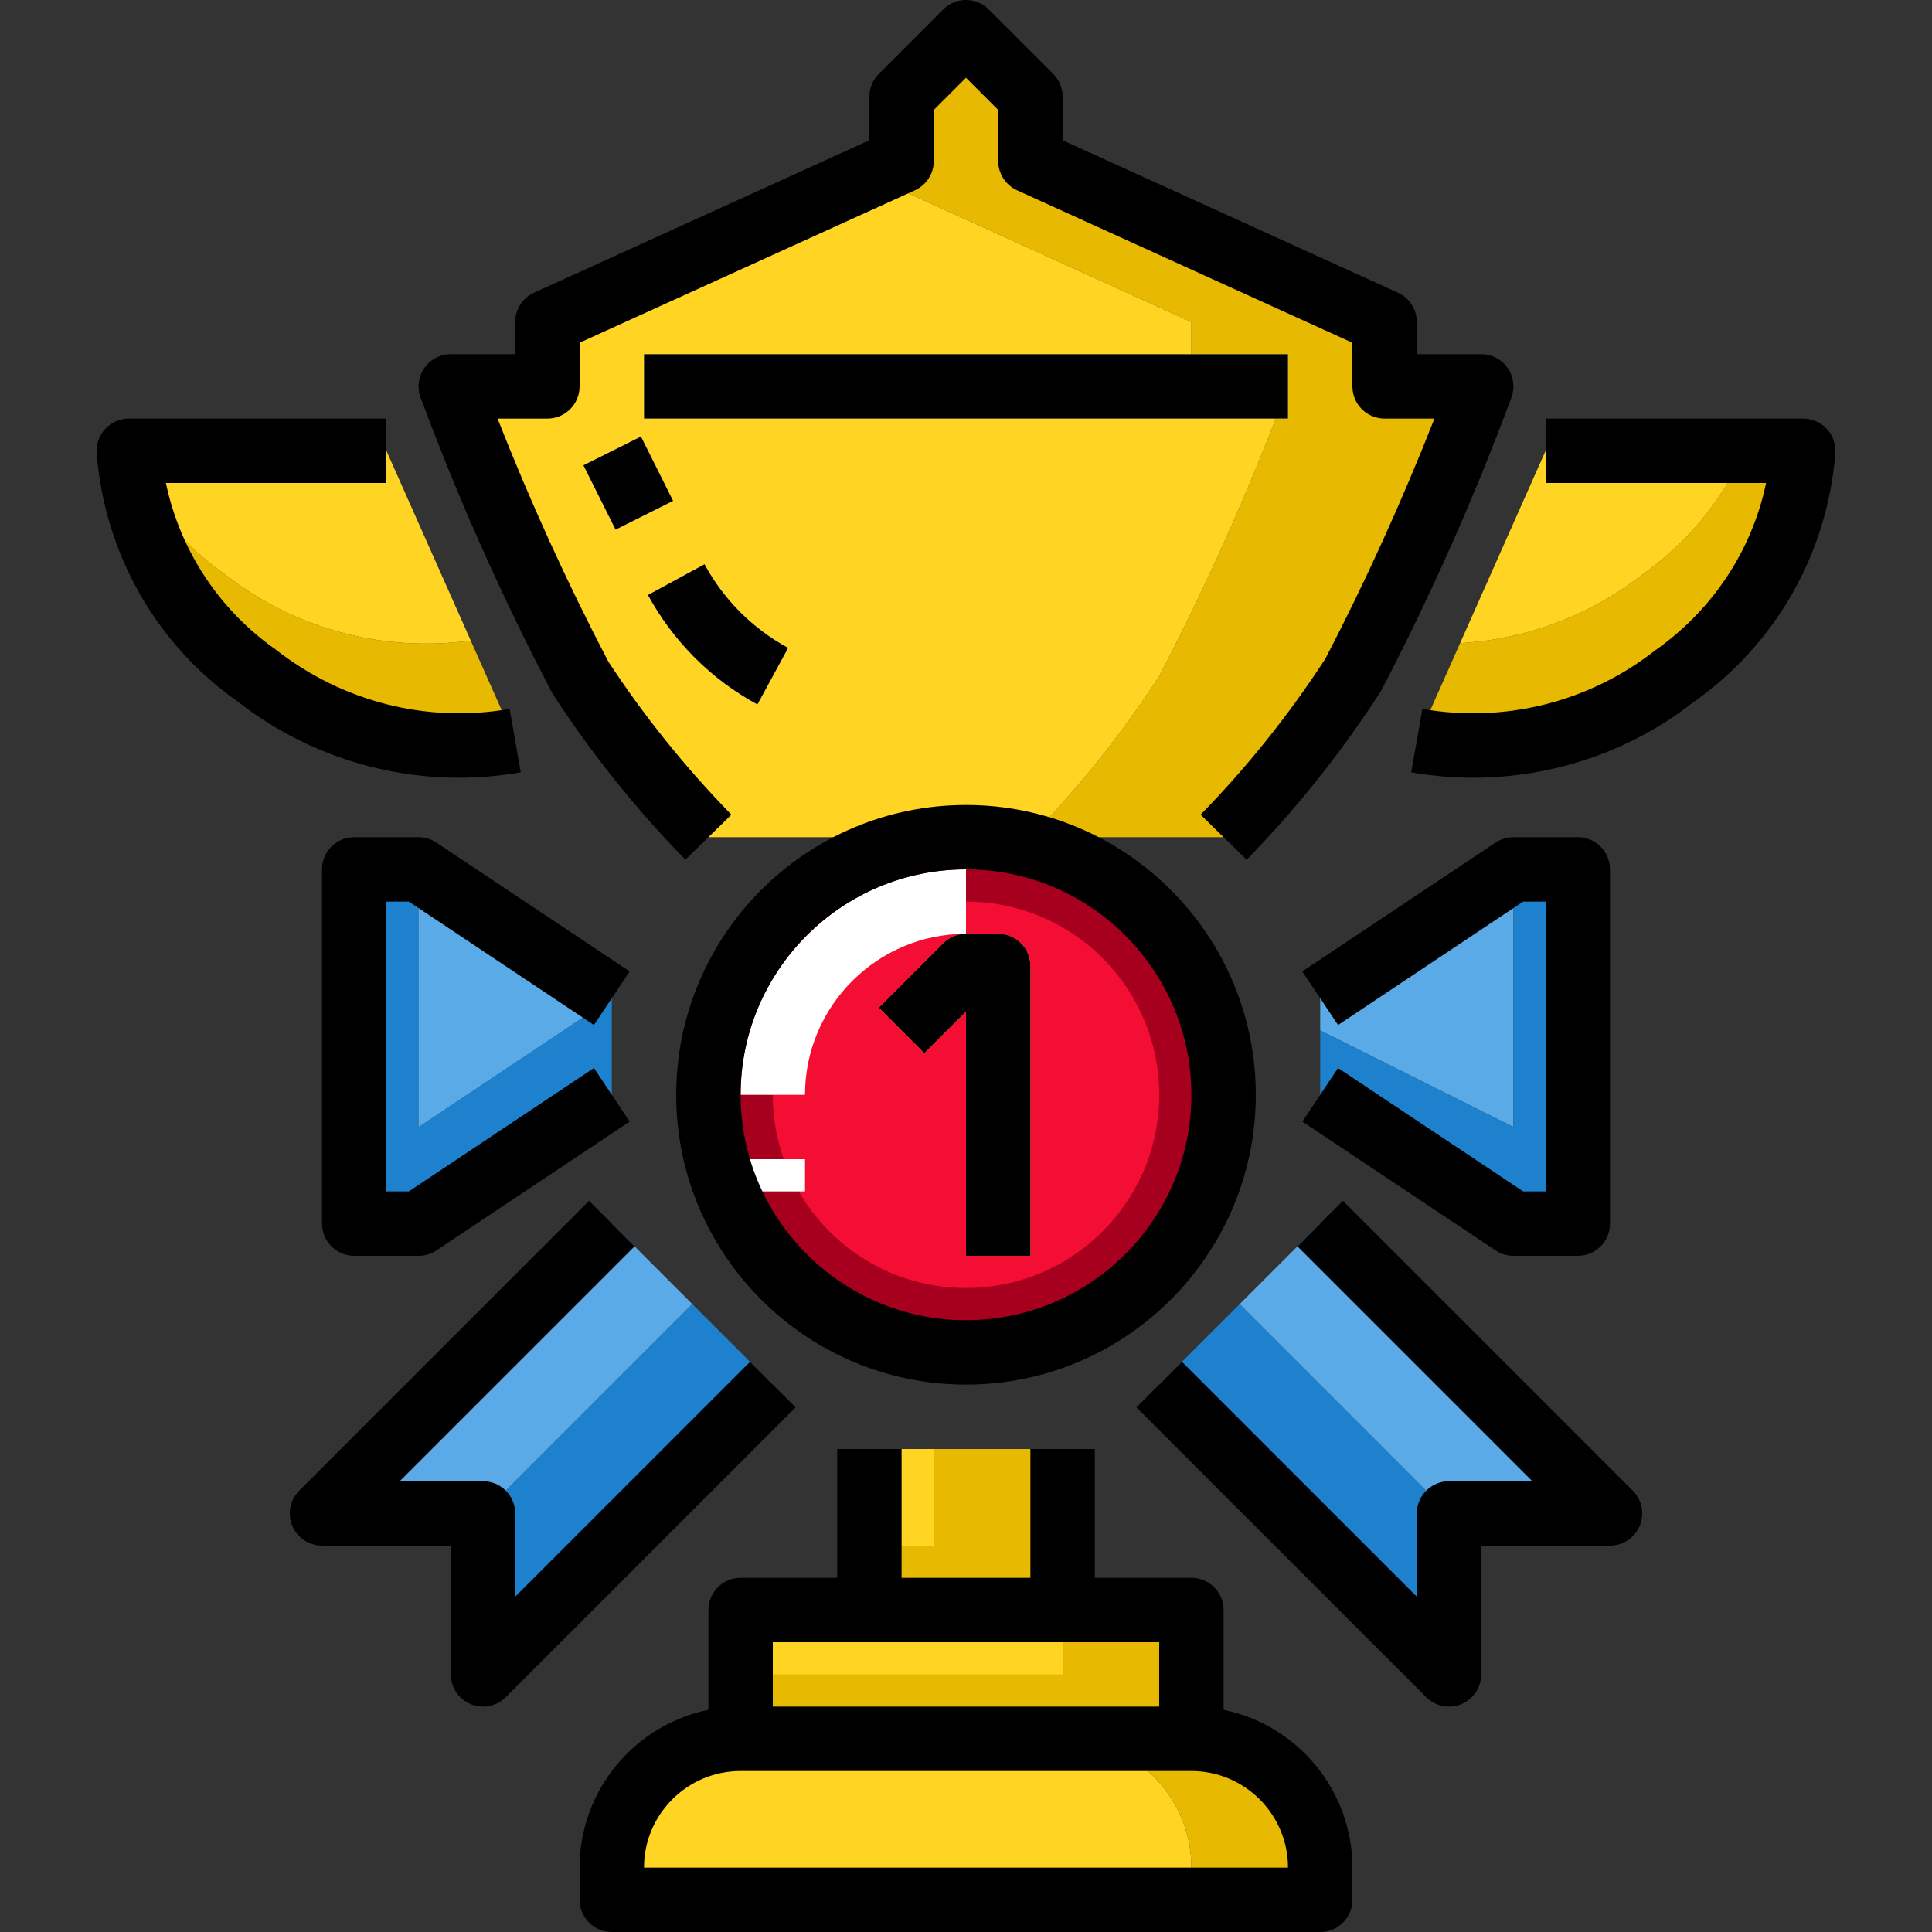 <?xml version="1.0" encoding="iso-8859-1"?>
<!-- Generator: Adobe Illustrator 19.0.0, SVG Export Plug-In . SVG Version: 6.00 Build 0)  -->
<svg version="1.1" id="Capa_1" xmlns="http://www.w3.org/2000/svg" xmlns:xlink="http://www.w3.org/1999/xlink" x="0px" y="0px"
	 viewBox="0 0 480 480" style="enable-background:new 0 0 480 480;" xml:space="preserve">
<rect x="0" y="0" width="480" height="480" fill="#333333" stroke="none"/>
<circle style="fill:#A6001E;" cx="240" cy="272" r="64"/>
<circle style="fill:#F40E34;" cx="240" cy="272" r="48"/>
<path style="fill:#E7B900;" d="M344,96V80l-88-40V24L240,8l-16,16v16l-8,3.636L296,80v16h24c-9.151,24.645-19.839,48.692-32,72
	c-9.315,14.36-20.034,27.76-32,40h48c11.966-12.24,22.685-25.64,32-40c12.161-23.308,22.849-47.355,32-72H344z"/>
<path style="fill:#FFD422;" d="M320,96h-24V80l-80-36.364L136,80v16h-24c9.151,24.645,19.839,48.692,32,72
	c9.318,14.358,20.038,27.757,32,40h80c11.966-12.24,22.685-25.64,32-40C300.161,144.692,310.849,120.645,320,96z"/>
<g>
	<rect x="232" y="360" style="fill:#E7B900;" width="32" height="40"/>
	<path style="fill:#E7B900;" d="M296,432v-32h-32v32c17.673,0,32,14.327,32,32v8h32v-8C328,446.327,313.673,432,296,432z"/>
</g>
<path style="fill:#FFD422;" d="M264,432v-32h-32v-40h-16v40h-32v32c-17.673,0-32,14.327-32,32v8h144v-8
	C296,446.327,281.673,432,264,432z"/>
<g>
	<rect x="160" y="88" style="fill:#FFFFFF;" width="160" height="16"/>
	
		<rect x="147.999" y="111.058" transform="matrix(-0.894 0.447 -0.447 -0.894 349.194 157.572)" style="fill:#FFFFFF;" width="16" height="17.888"/>
	<path style="fill:#FFFFFF;" d="M188.18,175.031c-11.531-6.266-20.938-15.676-27.211-27.211l14.063-7.641
		c4.789,8.816,11.977,16.004,20.789,20.789L188.18,175.031z"/>
</g>
<g>
	<rect x="184" y="416" style="fill:#E7B900;" width="112" height="16"/>
	<rect x="216" y="384" style="fill:#E7B900;" width="48" height="16"/>
	<path style="fill:#E7B900;" d="M433.45,112c-5.529,12.209-14.219,22.904-25.45,30.778c-13.105,10.25-28.922,16.054-45.239,17.011
		L352,184c22.637,3.974,45.896-1.841,64-16c18.485-12.959,30.22-33.495,32-56H433.45z"/>
</g>
<path style="fill:#FFD422;" d="M433.45,112H384l-21.239,47.789c16.317-0.957,32.134-6.761,45.239-17.011
	C419.231,134.904,427.921,124.209,433.45,112z"/>
<path style="fill:#E7B900;" d="M116.955,159.148c-21.666,2.962-43.661-2.845-60.955-16.37c-9.991-7.004-17.923-16.268-23.464-26.814
	C35.313,136.892,46.613,155.811,64,168c18.104,14.159,41.363,19.974,64,16L116.955,159.148z"/>
<g>
	<path style="fill:#FFD422;" d="M56,142.778c17.293,13.525,39.289,19.332,60.955,16.37L96,112H32
		c0.106,1.338,0.361,2.641,0.536,3.964C38.077,126.51,46.009,135.773,56,142.778z"/>
	<path style="fill:#FFD422;" d="M256,312h-16v-60.688l-10.344,10.344l-11.313-11.313l16-16c1.5-1.5,3.531-2.344,5.656-2.344h8
		c4.422,0,8,3.582,8,8V312z"/>
</g>
<g>
	<path style="fill:#FFFFFF;" d="M200,272h-16c0-30.879,25.125-56,56-56v16C217.945,232,200,249.945,200,272z"/>
	<rect x="184" y="288" style="fill:#FFFFFF;" width="16" height="8"/>
</g>
<polygon style="fill:#5AAAE7;" points="376,216 328,248 328,256 376,280 "/>
<g>
	<polygon style="fill:#1E81CE;" points="376,216 376,280 328,256 328,272 376,304 392,304 392,216 	"/>
	<polygon style="fill:#1E81CE;" points="104,280 104,216 88,216 88,304 104,304 152,272 152,248 	"/>
</g>
<g>
	<polygon style="fill:#5AAAE7;" points="152,248 104,216 104,280 	"/>
	<polygon style="fill:#5AAAE7;" points="152,304 80,376 120,376 172,324 	"/>
</g>
<g>
	<polygon style="fill:#1E81CE;" points="192,344 172,324 120,376 120,416 	"/>
	<polygon style="fill:#1E81CE;" points="288,344 360,416 360,376 308,324 	"/>
</g>
<polygon style="fill:#5AAAE7;" points="328,304 308,324 360,376 400,376 "/>
<path d="M137.289,172.355c9.586,14.77,20.688,28.645,32.992,41.234l11.438-11.18c-11.563-11.84-21.992-24.879-30.625-38.113
	c-10.188-19.516-19.406-39.754-27.477-60.297H136c4.422,0,8-3.582,8-8V85.152l83.313-37.871C230.164,45.984,232,43.137,232,40
	V27.313l8-8l8,8V40c0,3.137,1.836,5.984,4.688,7.281L336,85.152V96c0,4.418,3.578,8,8,8h12.383
	c-8.063,20.531-17.234,40.684-27.094,59.648c-9.016,13.895-19.445,26.934-31.008,38.758l11.438,11.188
	c12.305-12.582,23.406-26.457,33.375-41.891c12.273-23.52,23.172-48.055,32.406-72.918c0.914-2.457,0.563-5.203-0.93-7.352
	C373.07,89.281,370.617,88,368,88h-16v-8c0-3.137-1.836-5.984-4.688-7.281L264,34.848V24c0-2.121-0.844-4.156-2.344-5.656l-16-16
	c-3.125-3.125-8.188-3.125-11.313,0l-16,16c-1.5,1.5-2.344,3.535-2.344,5.656v10.848l-83.313,37.871
	C129.836,74.016,128,76.863,128,80v8h-16c-2.617,0-5.07,1.281-6.57,3.434c-1.492,2.148-1.844,4.895-0.93,7.352
	C113.734,123.648,124.633,148.184,137.289,172.355z"/>
<path d="M304,424.805V400c0-4.418-3.578-8-8-8h-24v-32h-16v32h-32v-32h-16v32h-24c-4.422,0-8,3.582-8,8v24.805
	c-18.234,3.715-32,19.879-32,39.195v8c0,4.418,3.578,8,8,8h176c4.422,0,8-3.582,8-8v-8C336,444.684,322.234,428.52,304,424.805z
	 M192,408h24h48h24v16h-96V408z M160,464c0-13.234,10.766-24,24-24h112c13.234,0,24,10.766,24,24H160z"/>
<rect x="160" y="88" width="160" height="16"/>
<rect x="147.999" y="111.058" transform="matrix(-0.894 0.447 -0.447 -0.894 349.194 157.572)" width="16" height="17.888"/>
<path d="M188.18,175.031l7.641-14.063c-8.813-4.785-16-11.973-20.789-20.789l-14.063,7.641
	C167.242,159.355,176.648,168.766,188.18,175.031z"/>
<path d="M240,344c39.703,0,72-32.301,72-72s-32.297-72-72-72s-72,32.301-72,72S200.297,344,240,344z M240,216
	c30.875,0,56,25.121,56,56s-25.125,56-56,56s-56-25.121-56-56S209.125,216,240,216z"/>
<path d="M333.656,298.344l-11.313,11.313L380.688,368H360c-4.422,0-8,3.582-8,8v20.688l-58.344-58.344l-11.313,11.313l72,72
	c1.531,1.531,3.578,2.344,5.656,2.344c1.031,0,2.07-0.199,3.063-0.609c2.992-1.238,4.938-4.156,4.938-7.391v-32h32
	c3.234,0,6.156-1.949,7.391-4.938c1.242-2.992,0.555-6.43-1.734-8.719L333.656,298.344z"/>
<path d="M186.344,338.344L128,396.688V376c0-4.418-3.578-8-8-8H99.313l58.344-58.344l-11.313-11.313l-72,72
	c-2.289,2.289-2.977,5.727-1.734,8.719C73.844,382.051,76.766,384,80,384h32v32c0,3.234,1.945,6.152,4.938,7.391
	c0.992,0.41,2.031,0.609,3.063,0.609c2.078,0,4.125-0.813,5.656-2.344l72-72L186.344,338.344z"/>
<path d="M378.422,296l-45.984-30.656l-8.875,13.313l48,32c1.313,0.875,2.859,1.344,4.438,1.344h16c4.422,0,8-3.582,8-8v-88
	c0-4.418-3.578-8-8-8h-16c-1.578,0-3.125,0.469-4.438,1.344l-48,32l8.875,13.313L378.422,224H384v72H378.422z"/>
<path d="M101.578,224l45.984,30.656l8.875-13.313l-48-32C107.125,208.469,105.578,208,104,208H88c-4.422,0-8,3.582-8,8v88
	c0,4.418,3.578,8,8,8h16c1.578,0,3.125-0.469,4.438-1.344l48-32l-8.875-13.313L101.578,296H96v-72H101.578z"/>
<path d="M453.875,106.57c-1.516-1.637-3.641-2.57-5.875-2.57h-64v16h54.781c-3.508,16.715-13.234,31.539-27.711,41.699
	c-16.289,12.746-37.344,18.008-57.688,14.422l-2.766,15.758c5.117,0.898,10.273,1.34,15.398,1.34
	c19.742,0,39.086-6.539,54.578-18.668c20.508-14.383,33.406-36.949,35.383-61.918C456.148,110.406,455.391,108.211,453.875,106.57z"
	/>
<path d="M129.383,191.879l-2.766-15.758c-20.398,3.586-41.406-1.68-58.023-14.672C54.406,151.5,44.719,136.707,41.219,120H96v-16H32
	c-2.234,0-4.359,0.934-5.875,2.57c-1.516,1.641-2.273,3.836-2.102,6.063C26,137.602,38.898,160.168,59.07,174.301
	c15.773,12.336,35.18,18.918,54.945,18.918C119.133,193.219,124.273,192.777,129.383,191.879z"/>
<path d="M240,251.313V312h16v-72c0-4.418-3.578-8-8-8h-8c-2.125,0-4.156,0.844-5.656,2.344l-16,16l11.313,11.313L240,251.313z"/>
<g>
</g>
<g>
</g>
<g>
</g>
<g>
</g>
<g>
</g>
<g>
</g>
<g>
</g>
<g>
</g>
<g>
</g>
<g>
</g>
<g>
</g>
<g>
</g>
<g>
</g>
<g>
</g>
<g>
</g>
</svg>
